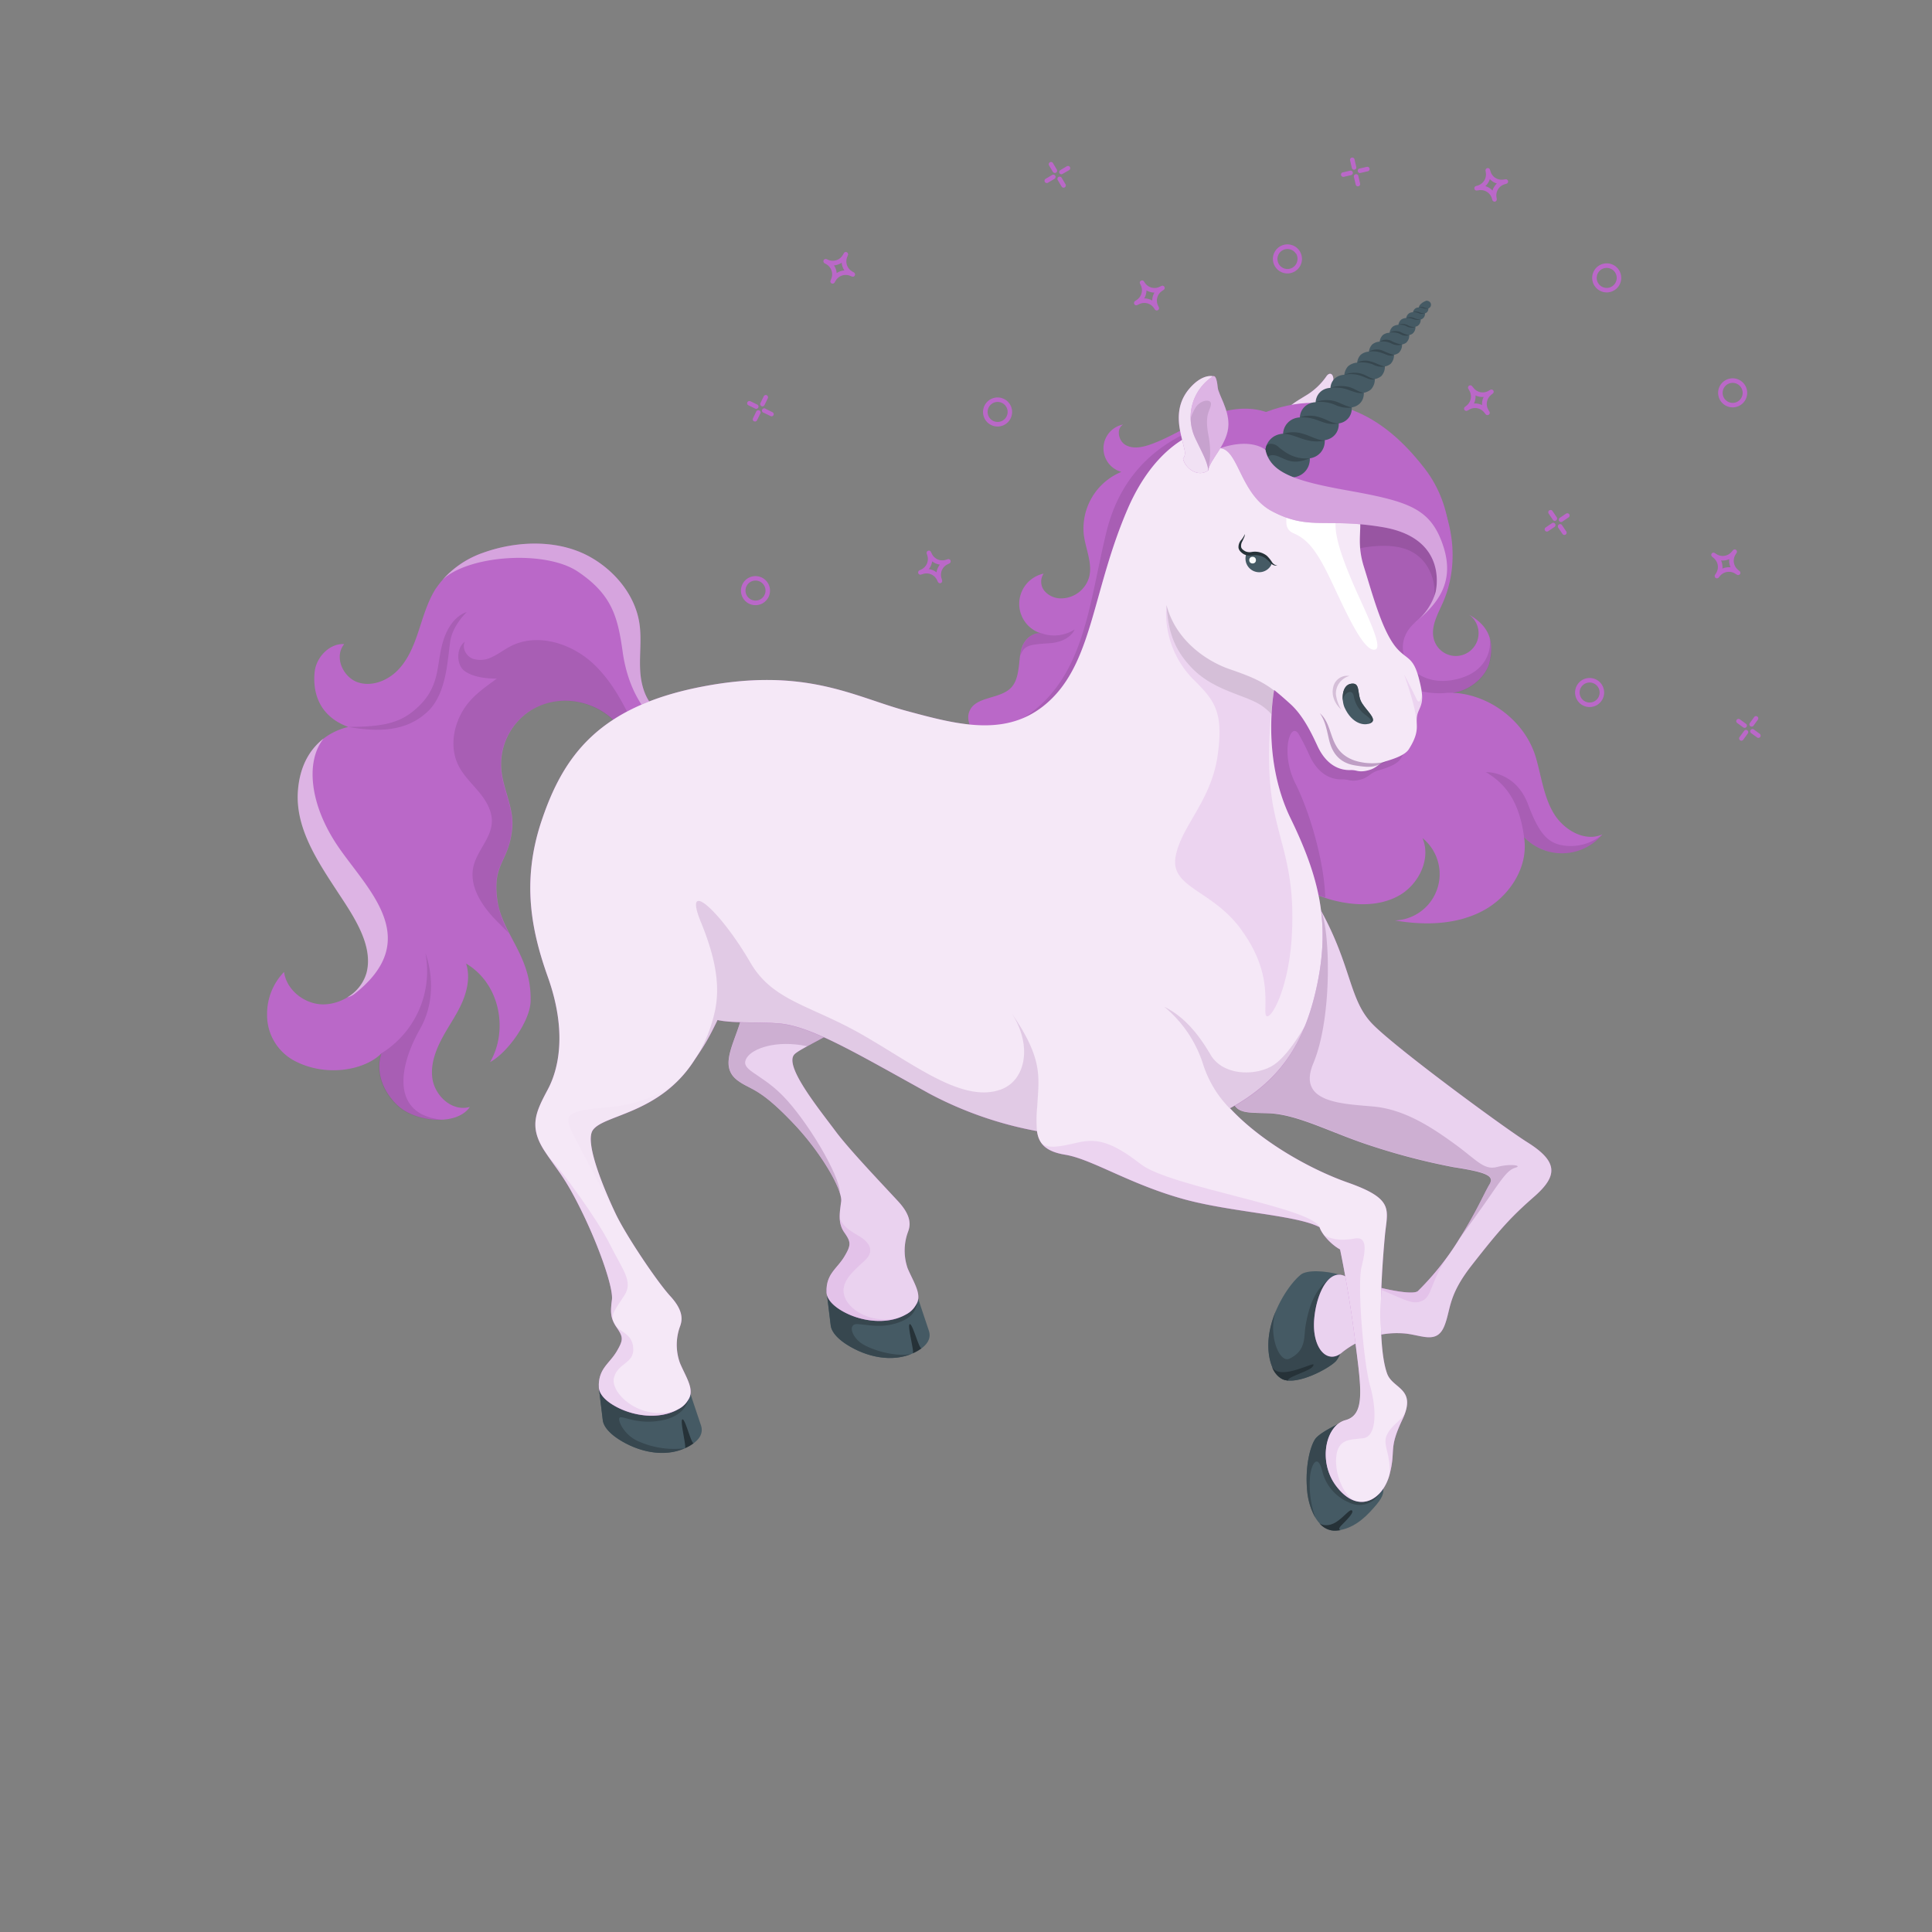 <svg xmlns="http://www.w3.org/2000/svg" viewBox="0 0 500 500"><rect x="0" y="0" width="500" height="500" fill="#808080" stroke="none"/><g id="freepik--Unicorn--inject-262"><g id="freepik--unicorn--inject-262"><g id="freepik--Tail--inject-262"><path d="M165.68,173.5c-.22-4.08.41-8.2-.21-12.24-1.08-7-6-13.12-12.1-16.75-8.33-5-19.35-4.68-28.31-1.47a24.13,24.13,0,0,0-12.43,9.53c-2,3.25-3.07,7-4.27,10.64s-2.64,7.32-5.28,10.1-6.74,4.48-10.39,3.3c-3.83-1.23-6.36-6.54-3.61-9.92-3.87-.24-7.23,3.48-7.64,7.13-.43,3.83.07,11.15,8.69,14.31-6.36,1.53-12.36,6.6-13,16.68-.66,9.68,5.25,18.32,10.56,26.44,4,6.06,8.94,13.4,7.25,20.35-1.15,4.75-6.13,8.18-11,8.33s-9.76-3.55-10.43-8.38a15.56,15.56,0,0,0-4.39,10.94,13.38,13.38,0,0,0,7,12c8.42,4.48,18.5,2.35,22.6-1.89-1.69,4.95.61,10.32,4.47,13.75,4.54,4,15,5.12,18.4.13-4.72,1.3-9.07-3-9.69-7.37-.5-3.5.73-7,2.38-10.17s3.74-6,5.2-9.25,2.25-7,1.14-10.32c9,5.34,10.88,17.57,6.2,25.51,4.53-2.41,10.36-10.6,10.5-15.73.31-11.86-7.42-17.29-8.63-26.4-1.26-9.41,3-9.54,3.87-18.34.53-5.25-2.43-10.22-2.84-15.48a16.56,16.56,0,0,1,7.12-14.73c9.84-6.61,23.92-1.12,26.6,10.34l7.28-10.37C167.23,182,165.9,177.58,165.68,173.5Z" style="fill:#BA68C8"></path><path d="M153.37,171.61c-5.68-5.19-14.38-7.87-21.22-4.37-1.6.82-3,1.94-4.65,2.71a6.52,6.52,0,0,1-5.2.51c-1.66-.68-2.8-2.75-2-4.36-2.22,1.53-2.26,5.92-.1,7.53s5.67,2,8.37,2c-3.69,2.7-7,4.93-9.19,9s-2.81,9.06-.87,13.2c1.25,2.67,3.44,4.76,5.33,7s3.57,5,3.45,7.93c-.17,4.18-3.84,7.43-4.77,11.51-1.15,5.09,2.16,10.09,5.79,13.84,1.1,1.14,2.27,2.26,3.4,3.42a26.55,26.55,0,0,1-3.1-8.75c-1.26-9.41,3-9.54,3.87-18.34.53-5.25-2.43-10.22-2.84-15.48a16.56,16.56,0,0,1,7.12-14.73c9.84-6.61,23.92-1.12,26.6,10.34l2-2.92.12-.65C162.35,184,159,176.8,153.37,171.61Z" style="opacity:0.1"></path><path d="M90.13,188.13c7.41,1.29,15,1.44,20.72-4.14,4.94-4.8,5-14.09,5.7-18.2s4.25-7.39,4.25-7.39-4.06.89-6.08,7.39S114.34,178,107,184C103.32,187,99.24,188.12,90.13,188.13Z" style="opacity:0.1"></path><path d="M108.71,266.29c5.44-9.63,1.4-19.56,1.4-19.56a25,25,0,0,1-11.47,25.91c-1.69,4.95.61,10.32,4.47,13.75,2.67,2.36,7.4,3.71,11.53,3.4C101.92,288.74,102.46,277.35,108.71,266.29Z" style="opacity:0.1"></path><path d="M83.75,191.15c-3.55,2.73-6.22,7.14-6.67,13.66-.66,9.68,5.25,18.32,10.56,26.44,4,6.06,8.94,13.4,7.25,20.35a10.79,10.79,0,0,1-5,6.51,5.07,5.07,0,0,0,1.67-.75c18.14-14.1,3.87-26.8-3.87-38S79.1,196.9,83.75,191.15Z" style="fill:#fff;opacity:0.5"></path><path d="M165.68,173.5c-.22-4.08.41-8.2-.21-12.24-1.08-7-6-13.12-12.1-16.75-8.33-5-19.35-4.68-28.31-1.47a25.35,25.35,0,0,0-10.52,7c6.68-6.37,26.55-7.78,35-2.11,8.94,6,10.35,11.86,11.61,20.79,1.34,9.55,5.45,15,8.05,17.55l1.45-2.06C167.23,182,165.9,177.58,165.68,173.5Z" style="fill:#fff;opacity:0.4"></path></g><g id="freepik--Horsehair--inject-262"><path d="M345.08,233c5.66,1.45,12,1.61,17.05-1.27s8.3-9.49,6-14.84A12,12,0,0,1,361,238.21c7.66,1.32,15.9,1.15,22.77-2.5s11.93-11.4,10.64-19.07a13.63,13.63,0,0,0,20.29-.7c-4.61,2.07-10.11-1.21-12.67-5.57s-3.14-9.55-4.57-14.4c-2.87-9.7-12.87-17-23.07-16.69,4.47.51,10-3.44,11.08-7.81,1.28-5.37,0-9.43-5.29-12.39a5.89,5.89,0,1,1-9.08,6.41c-.93-3.25,1-6.53,2.36-9.63,4.15-9.5,2.9-21-2.46-29.82s-14.5-15.17-24.49-17.92-20.76-2.1-30.67.92c-15.13,17-19.86,42.28-14.8,64.5a99.38,99.38,0,0,0,13.61,31.6C322.19,216.81,330.83,229.33,345.08,233Z" style="fill:#BA68C8"></path><path d="M404.24,218.75c-3.78-.71-6-3.17-8.76-10.53-3.29-8.77-10.93-8.39-10.93-8.39,5.25,3.1,8.67,7.79,9.88,16.81a13.63,13.63,0,0,0,20.29-.7A12.71,12.71,0,0,1,404.24,218.75Z" style="opacity:0.1"></path><path d="M362.5,196.33c3.61-5.69,1-6.69,2.6-10.07,1-2.27,1.34-3.51,0-8.58-1.43-5.39-3.07-4.64-5.62-7.53-3.79-4.29-6.32-14-8.54-21.09s0-10.39-1.54-14.3-5.23-12.8-12.86-18.2c-6.93-4.91-12.86-6.31-23.72-3.8h0c-.5.66-1,1.34-1.45,2l-.11.15c-.47.68-.92,1.37-1.36,2.07h0a72.71,72.71,0,0,0-10.62,34.42h0a79.43,79.43,0,0,0,1.81,22.1,99.38,99.38,0,0,0,13.61,31.6c7.14,11.07,15.29,22.89,28.27,27.17-.24-9-3.87-21.86-7.74-29.55s-1.41-16,.79-12.87a58,58,0,0,1,2.84,5.58c2.15,4.74,5.41,6.38,8.54,6.28,1.77-.05,2,.69,4.46.11s2.6-1.76,4.84-2.43C359.51,198.59,361.66,197.67,362.5,196.33Z" style="opacity:0.1"></path><path d="M356.91,174.31c9.57,6.27,17.5,5,17.5,5l1.8,0c4.05-.51,8.37-4,9.28-7.78a11.9,11.9,0,0,0-.06-6.74c.78,3.14-.64,9.8-9.79,11.25-10.56,1.67-16.44-8.41-9.73-14.65s8-6.7,6.82-15.64-10.5-12-22.06-13.4C350.67,132.29,333.67,159.09,356.91,174.31Z" style="opacity:0.1"></path><path d="M371.11,154.63c.6-2.39-.29-9.67-6.81-12.34-5.68-2.33-14.2,0-14.2,0l-.07-9s12-.58,17.58,4.16S373.67,151.06,371.11,154.63Z" style="opacity:0.1"></path><path d="M314.8,107.06c-6,2.09-11.19,5.91-17.16,8-2.05.71-4.41,1.18-6.31.12s-2.53-4.24-.65-5.32a6.3,6.3,0,0,0-.47,12.26,15.84,15.84,0,0,0-9.71,16.39c.49,3.66,2.3,7.32,1.35,10.89a7.58,7.58,0,0,1-7.31,5.46,5.59,5.59,0,0,1-4.24-1.94,3.77,3.77,0,0,1-.21-4.47,8,8,0,0,0-.14,15.61c-1.89-.7-4,.65-5,2.42s-1,3.88-1.26,5.88-.61,4.13-2,5.59c-2.92,3.07-9.09,2.17-10.77,6.05-1.13,2.6.73,5.53,2.87,7.38a21.63,21.63,0,0,0,24.58,2.15l54-83.71C328.26,105.06,320.76,105,314.8,107.06Z" style="fill:#BA68C8"></path><g style="opacity:0.1"><path d="M270,164.05l-1.33-.45A6.94,6.94,0,0,0,270,164.05Z"></path><path d="M270,164.05c-1.89-.7-4,.65-5,2.42a10.14,10.14,0,0,0-1,3.34c1-2.57,1.79-3,7.37-3.32s6.75-3.59,6.75-3.59A9.81,9.81,0,0,1,270,164.05Z"></path></g><path d="M278.37,193.52l37.28-57.75,2.28-7.59-12.25-15.47c-8.82,4.62-16.21,12.23-19.33,24.93-4.74,19.24-5.61,39.35-23.17,49.18-14.4,8.06,2.94,8.9,9.62,9A20.11,20.11,0,0,0,278.37,193.52Z" style="opacity:0.1"></path></g><g id="freepik--Leg--inject-262"><path d="M346.81,329.9c-3.87-1.08-8.61-1.31-10.2,0-3,2.47-6.88,8.53-8,14.54s.52,11.2,3.33,12.48c3.75,1.72,12.11-2.82,13.8-4.67C348.09,349.66,350.72,337.84,346.81,329.9Z" style="fill:#455a64"></path><path d="M347.06,330.48l-3.09.57c-3.54,2.64-5.15,6.57-6.1,12.11-.48,2.76.28,6.29-4.1,8.44C331,353,328,345,330.3,339.06a25.54,25.54,0,0,0-1.7,5.39c-1.13,6,.52,11.2,3.33,12.48,3.75,1.72,12.11-2.82,13.8-4.67C348,349.73,350.58,338.41,347.06,330.48Z" style="fill:#37474f"></path><path d="M341.86,235.64c8.08,14.75,7.24,23.21,13.45,29.5,6.39,6.47,34,26.73,39.92,30.45,8,5,8,8.67,1.86,14.06-5.9,5.18-8.77,8.27-16.22,17.82-6.14,7.85-5.35,11.24-7,15.51-1.82,4.76-5.38,2.79-9.72,2.19a22.75,22.75,0,0,0-16.68,4.72c-3.9,3.5-8-.95-7.35-8.54.58-6.78,3.84-13.13,8-11.06s17.11,5.33,18.84,3.83a71.53,71.53,0,0,0,10.77-13.6c4.45-7.06,6.42-11.8,7.74-14s-.62-3.12-9.33-4.47a170.2,170.2,0,0,1-21.62-5.63c-10-3.25-18.58-8-26.13-8.31-7.19-.26-9.62.46-10.28-7.47-.53-6.33-1.92-20.71-7.54-24.06Z" style="fill:#BA68C8"></path><path d="M341.86,235.64c8.08,14.75,7.24,23.21,13.45,29.5,6.39,6.47,34,26.73,39.92,30.45,8,5,8,8.67,1.86,14.06-5.9,5.18-8.77,8.27-16.22,17.82-6.14,7.85-5.35,11.24-7,15.51-1.82,4.76-5.38,2.79-9.72,2.19a22.75,22.75,0,0,0-16.68,4.72c-3.9,3.5-8-.95-7.35-8.54.58-6.78,3.84-13.13,8-11.06s17.11,5.33,18.84,3.83a71.53,71.53,0,0,0,10.77-13.6c4.45-7.06,6.42-11.8,7.74-14s-.62-3.12-9.33-4.47a170.2,170.2,0,0,1-21.62-5.63c-10-3.25-18.58-8-26.13-8.31-7.19-.26-9.62.46-10.28-7.47-.53-6.33-1.92-20.71-7.54-24.06Z" style="fill:#fff;opacity:0.7"></path><path d="M339.67,353.73c1.05-1.39-.87-.19-4.47.85s-5.3.44-6-.83a5.76,5.76,0,0,0,2.69,3.18,4.29,4.29,0,0,0,1.48.35C332.94,356.42,338.78,354.89,339.67,353.73Z" style="fill:#263238"></path><path d="M375.19,324.35a63.88,63.88,0,0,1-8.21,9.77c-1.31,1.14-9.11-.48-14.6-2.22h0c10.41,3.63,12.54,6.11,15.66,4.76,2.7-1.17,2-5,7.15-12.31Z" style="fill:#BA68C8;opacity:0.15"></path><path d="M387.5,302c-3.48.93-5.24-1.73-11.05-5.95s-12.89-8.94-21-9.68-19.85-.93-15.57-11.17c5.09-12.2,4.28-35,1.95-39.58l-31.27,20.91c5.62,3.35,7,17.73,7.54,24.06.66,7.93,3.09,7.21,10.28,7.47,7.55.27,16.18,5.06,26.13,8.31A170.2,170.2,0,0,0,376.16,302c8.71,1.35,10.64,2.24,9.33,4.47s-3.29,7-7.74,14c0,0,4.94-6.69,8.44-11.8s4.46-6,6.11-6.51S391,301.09,387.5,302Z" style="fill:#BA68C8;opacity:0.15"></path><path d="M387.5,302c-3.48.93-5.24-1.73-11.05-5.95s-12.89-8.94-21-9.68-19.85-.93-15.57-11.17c5.09-12.2,4.28-35,1.95-39.58l-31.27,20.91c5.62,3.35,7,17.73,7.54,24.06.66,7.93,3.09,7.21,10.28,7.47,7.55.27,16.18,5.06,26.13,8.31A170.2,170.2,0,0,0,376.16,302c8.71,1.35,10.64,2.24,9.33,4.47s-3.29,7-7.74,14c0,0,4.94-6.69,8.44-11.8s4.46-6,6.11-6.51S391,301.09,387.5,302Z" style="opacity:0.1"></path></g><g id="freepik--leg--inject-262"><path d="M240.41,344.45h0l-3.13-9.36h0c-.49-1.58-2-3.14-4.25-4.44-4.81-2.78-11.09-3.28-15.9-.51-2.37,1.37-3.35,2.94-3.17,4.52h0l1,8.29h0c.21,1.92,2.1,3.86,5.05,5.56,5.34,3.09,12.1,4.2,17.44,1.12h0C240.17,348.05,241,346.25,240.41,344.45Z" style="fill:#455a64"></path><path d="M222,342.68c3.14.23,6,1,10-.24s4.93-3.15,5.41-5.2l-.81-3.54a10.79,10.79,0,0,0-3.54-3.05c-4.81-2.78-11.09-3.28-15.9-.51-2.37,1.37-3.35,2.94-3.17,4.52h0l1,8.29h0c.21,1.92,2.1,3.86,5.05,5.56,4.81,2.78,10.78,3.95,15.82,1.9-3.52.74-9.11-.58-12.34-2.4C220.42,346.29,219.23,342.48,222,342.68Z" style="fill:#37474f"></path><path d="M237.43,349.63h0a10.45,10.45,0,0,0,1.07-.71c-.6.4-2.34-6.48-3.06-6.23s1.25,7.26.79,7.54A11.19,11.19,0,0,0,237.43,349.63Z" style="fill:#263238"></path><path d="M235,318.78c.6-1.6,1-4-2.51-7.82s-12.3-13-16-17.87c-4.65-6.25-13.42-17-11-20.1s33.92-13.4,37.79-40.2l-55.1-1.54c5.08,14.24,5.72,26.11,3.25,33.69-2,6.26-5.1,11.35-.45,14.75,3.47,2.53,5.47,1.67,14.47,11.17,7.16,7.55,12.63,17.12,12.24,20.09s-.89,5.55.81,8,1.87,3.17,0,6.28-4.6,4.36-4.6,8.86h0c-.11,1.8,1.35,3.63,4.07,5.2,4.8,2.78,11.72,3.65,16.53.87h0a6.18,6.18,0,0,0,2.54-2.44h0c1.74-2.58-.54-5.72-2.13-9.45A14,14,0,0,1,235,318.78Z" style="fill:#BA68C8"></path><path d="M235,318.78c.6-1.6,1-4-2.51-7.82s-12.3-13-16-17.87c-4.65-6.25-13.42-17-11-20.1s33.92-13.4,37.79-40.2l-55.1-1.54c5.08,14.24,5.72,26.11,3.25,33.69-2,6.26-5.1,11.35-.45,14.75,3.47,2.53,5.47,1.67,14.47,11.17,7.16,7.55,12.63,17.12,12.24,20.09s-.89,5.55.81,8,1.87,3.17,0,6.28-4.6,4.36-4.6,8.86h0c-.11,1.8,1.35,3.63,4.07,5.2,4.8,2.78,11.72,3.65,16.53.87h0a6.18,6.18,0,0,0,2.54-2.44h0c1.74-2.58-.54-5.72-2.13-9.45A14,14,0,0,1,235,318.78Z" style="fill:#fff;opacity:0.7"></path><path d="M191.46,264.94c-2,6.26-5.1,11.35-.45,14.75,3.47,2.53,5.47,1.67,14.47,11.17,5.86,6.18,10.58,13.71,11.89,17.87h0c-.05-4.58-8.49-18.79-14.89-25.26-5.94-6-11.25-6.5-9.18-9.77,1.43-2.26,7.38-4.67,15.65-2.93h0c8.82-4.83,31.13-15.67,34.35-38l-55.1-1.54C193.29,245.49,193.93,257.36,191.46,264.94Z" style="fill:#BA68C8;opacity:0.15"></path><path d="M191.46,264.94c-2,6.26-5.1,11.35-.45,14.75,3.47,2.53,5.47,1.67,14.47,11.17,5.86,6.18,10.58,13.71,11.89,17.87h0c-.05-4.58-8.49-18.79-14.89-25.26-5.94-6-11.25-6.5-9.18-9.77,1.43-2.26,7.38-4.67,15.65-2.93h0c8.82-4.83,31.13-15.67,34.35-38l-55.1-1.54C193.29,245.49,193.93,257.36,191.46,264.94Z" style="opacity:0.1"></path><path d="M232.63,341.07h0c-6.9,1.67-13-1.91-14.13-5.75s2.89-6.74,5.49-9.29.6-4.81-1.68-6.14-3.9-2.34-4.95-4.45a6.78,6.78,0,0,0,1.17,3.54c1.69,2.48,1.87,3.17,0,6.28s-4.6,4.36-4.6,8.86h0c-.11,1.8,1.35,3.63,4.07,5.2C222.2,341.75,228,342.72,232.63,341.07Z" style="fill:#BA68C8;opacity:0.15"></path></g><g id="freepik--Body--inject-262"><path d="M181.45,369h0l-3.14-9.36h0c-.5-1.58-2-3.15-4.26-4.45-4.8-2.77-11.09-3.28-15.89-.5-2.37,1.36-3.35,2.94-3.17,4.51h0l1,8.29h0c.22,1.92,2.11,3.87,5.05,5.57,5.34,3.08,12.1,4.2,17.44,1.12h0C181.21,372.61,182,370.81,181.45,369Z" style="fill:#455a64"></path><path d="M177.27,374.8h0A22.64,22.64,0,0,1,165,372.91c-3.72-1.67-5.56-6-4.43-6.12s4.16,1.63,9.44,1,7.53-3.17,8.11-5.51c0,0-.48-2.48-.85-4.5a11.81,11.81,0,0,0-3.22-2.61c-4.8-2.77-11.09-3.28-15.89-.5-2.37,1.36-3.35,2.94-3.17,4.51h0l1,8.29h0c.22,1.92,2.11,3.87,5.05,5.57C166,375.94,172.14,377.1,177.27,374.8Z" style="fill:#37474f"></path><path d="M178.46,374.2h0a12.66,12.66,0,0,0,1.08-.71c-.6.39-2.21-6.41-2.93-6.16s1.11,7.18.66,7.47C177.67,374.62,178.07,374.42,178.46,374.2Z" style="fill:#263238"></path><path d="M358,385.32c.15,1.71-.74,3.07-3.48,6s-5.93,4.79-9.28,4.79-6.52-4.18-7-11c-.46-6.18,1-11.19,2.22-12.81s6-3.86,6-3.86Z" style="fill:#455a64"></path><path d="M340.46,372.31c-1.23,1.63-2.68,6.64-2.22,12.82a17.12,17.12,0,0,0,2.18,7.63,25.27,25.27,0,0,1-1.35-11c.45-3.18,2-5.43,3.1-1.17a11.73,11.73,0,0,0,7,8.26,6,6,0,0,0,7.59-1.92l.86-2.18-11.17-16.25S341.68,370.69,340.46,372.31Z" style="fill:#37474f"></path><path d="M345.89,393.84c-2,1.32-3.82.92-4.43.35a5.19,5.19,0,0,0,3.8,1.95A10.05,10.05,0,0,0,347,396c-.21,0-.85-.21.15-1.24,1.17-1.2,3.29-3.23,2.77-3.81S347.94,392.5,345.89,393.84Z" style="fill:#263238"></path><path d="M367.14,175.34c-1.44-5.39-3.08-4.65-5.62-7.53-3.79-4.29-6.32-14.05-8.54-21.1s0-10.38-1.54-14.3-5.23-12.8-12.86-18.2-14-6.57-27.15-2.93c-9.15,2.91-15.58,11.15-19.59,20.43-8.91,20.68-9,38.55-19.63,49.08s-24,6.86-37.58,3.2-26.14-11.45-52.88-6.3-36,17.87-41.68,35c-5.17,15.63-2.46,28.45,1.73,40.2,5.06,14.24,2.71,23.9,0,29-3.08,5.8-5.07,9.61-.8,16.09,3.4,5.15,5.19,6.53,9.74,15.9s8,19.51,7.63,22.48-.5,4.66,1.2,7.15,1.86,3.16,0,6.28-4.6,4.35-4.6,8.85c0,.06,0,.12,0,.18,0,1.75,1.45,3.51,4.07,5,4.81,2.77,11.72,3.64,16.53.86a6.13,6.13,0,0,0,2.55-2.43h0c1.74-2.59-.55-5.73-2.13-9.46a13.81,13.81,0,0,1,0-9.51c.59-1.6,1-4-2.51-7.83s-11.5-15.78-14.13-21.3-8.16-18.31-5.95-21.63c2.71-4.07,17.15-4.12,26.15-17.91,1-1.51,2.07-3.05,3.08-4.77s2-3.63,3.06-5.86c3.41.78,9.16.52,14.29.77l1.3.08c8.34.61,19,7,39.3,18.23a96.51,96.51,0,0,0,27.79,9.67c.43,3.11,2.1,5.25,7.26,6.1,6.94,1.13,16.62,7.6,30.71,11.5,12.37,3.41,29.28,4.12,35.16,7.26.51,1.7,2.91,4.46,5.31,5.76,0,0,2.3,10.77,3.86,23.27s2.81,19.48-2.46,20.91-7.09,10.87-2.44,17c5.83,7.75,12.19,3.43,13.85-2.93,1.7-6.55-.39-6.41,3.31-14.21,3.87-8.15-2.48-7.88-3.94-11.89-3.09-8.52-.94-31.79-.58-35.73.62-6.7,2.65-9.42-9.64-13.74-10-3.53-22.57-10.73-30.44-19.22,12.24-6.72,18.64-15.74,22-29.57,4.09-17,1.66-29-6.29-45.37-6.83-14-5-29.26-4.3-33.3,1.28,1,2.58,2.15,4.2,3.61,3.32,3,5.49,7.58,7,10.83,2.16,4.73,5.42,6.37,8.54,6.28,1.77-.06,2,.69,4.47.1s2.59-1.76,4.84-2.42c2.84-.85,5-1.77,5.83-3.1,3.61-5.69,1-6.69,2.6-10.08C368.19,181.65,368.48,180.4,367.14,175.34Z" style="fill:#BA68C8"></path><path d="M367.14,175.34c-1.44-5.39-3.08-4.65-5.62-7.53-3.79-4.29-6.32-14.05-8.54-21.1s0-10.38-1.54-14.3-5.23-12.8-12.86-18.2-14-6.57-27.15-2.93c-9.15,2.91-15.58,11.15-19.59,20.43-8.91,20.68-9,38.55-19.63,49.08s-24,6.86-37.58,3.2-26.14-11.45-52.88-6.3-36,17.87-41.68,35c-5.17,15.63-2.46,28.45,1.73,40.2,5.06,14.24,2.71,23.9,0,29-3.08,5.8-5.07,9.61-.8,16.09,3.4,5.15,5.19,6.53,9.74,15.9s8,19.51,7.63,22.48-.5,4.66,1.2,7.15,1.86,3.16,0,6.28-4.6,4.35-4.6,8.85c0,.06,0,.12,0,.18,0,1.75,1.45,3.51,4.07,5,4.81,2.77,11.72,3.64,16.53.86a6.13,6.13,0,0,0,2.55-2.43h0c1.74-2.59-.55-5.73-2.13-9.46a13.81,13.81,0,0,1,0-9.51c.59-1.6,1-4-2.51-7.83s-11.5-15.78-14.13-21.3-8.16-18.31-5.95-21.63c2.71-4.07,17.15-4.12,26.15-17.91,1-1.51,2.07-3.05,3.08-4.77s2-3.63,3.06-5.86c3.41.78,9.16.52,14.29.77l1.3.08c8.34.61,19,7,39.3,18.23a96.51,96.51,0,0,0,27.79,9.67c.43,3.11,2.1,5.25,7.26,6.1,6.94,1.13,16.62,7.6,30.71,11.5,12.37,3.41,29.28,4.12,35.16,7.26.51,1.7,2.91,4.46,5.31,5.76,0,0,2.3,10.77,3.86,23.27s2.81,19.48-2.46,20.91-7.09,10.87-2.44,17c5.83,7.75,12.19,3.43,13.85-2.93,1.7-6.55-.39-6.41,3.31-14.21,3.87-8.15-2.48-7.88-3.94-11.89-3.09-8.52-.94-31.79-.58-35.73.62-6.7,2.65-9.42-9.64-13.74-10-3.53-22.57-10.73-30.44-19.22,12.24-6.72,18.64-15.74,22-29.57,4.09-17,1.66-29-6.29-45.37-6.83-14-5-29.26-4.3-33.3,1.28,1,2.58,2.15,4.2,3.61,3.32,3,5.49,7.58,7,10.83,2.16,4.73,5.42,6.37,8.54,6.28,1.77-.06,2,.69,4.47.1s2.59-1.76,4.84-2.42c2.84-.85,5-1.77,5.83-3.1,3.61-5.69,1-6.69,2.6-10.08C368.19,181.65,368.48,180.4,367.14,175.34Z" style="fill:#fff;opacity:0.85"></path><path d="M295.23,301.28c-7.7-6-11.54-6.67-16.25-5.6s-7.74,1.73-9.5.15c1,1.48,2.9,2.53,6.15,3.07,6.94,1.13,16.62,7.6,30.71,11.5,12.37,3.41,29.28,4.12,35.16,7.26C339.89,312.53,302.93,307.25,295.23,301.28Z" style="fill:#BA68C8;opacity:0.15"></path><path d="M362.93,367.51a14.19,14.19,0,0,0,.85-2.15c-.85,2.15-3.47,3.22-4.8,5.89s1,4.85.64,10.47C361.32,375.17,359.23,375.31,362.93,367.51Z" style="fill:#BA68C8;opacity:0.15"></path><path d="M352.38,327.84c1.15-4.63,1.36-7.85-1.71-7.32s-5.55.46-8-.84a13.76,13.76,0,0,0,4.18,3.74s2.3,10.77,3.86,23.27,2.81,19.48-2.46,20.91-7.09,10.87-2.44,17a10.21,10.21,0,0,0,4.9,3.89c-3.15-1.65-5-6.74-4.94-10.59.15-5.75,3.63-5.22,7.09-5.7s3.45-7.43,1.72-13.57S351.22,332.46,352.38,327.84Z" style="fill:#BA68C8;opacity:0.15"></path><path d="M268.43,286.39a34.64,34.64,0,0,0-.06,6.41,96.42,96.42,0,0,1-27.79-9.67c-20.3-11.23-31-17.62-39.3-18.23l-1.3-.08c-5.13-.25-10.88,0-14.29-.77-1,2.23-2.05,4.13-3.06,5.86s-2,3.26-3.08,4.77a38.3,38.3,0,0,0,5.32-12.36c1.72-7,.26-14.55-3.48-23.69-4.79-11.7,5-2.95,12.76,10.41,5.85,10.11,15.52,11,29.13,18.81s26,17.75,35.82,14.08c6.49-2.43,8.1-11.63,2.61-19.86C270,274.1,268.88,278.5,268.43,286.39Z" style="fill:#BA68C8;opacity:0.15"></path><path d="M268.43,286.39a34.64,34.64,0,0,0-.06,6.41,96.42,96.42,0,0,1-27.79-9.67c-20.3-11.23-31-17.62-39.3-18.23l-1.3-.08c-5.13-.25-10.88,0-14.29-.77-1,2.23-2.05,4.13-3.06,5.86s-2,3.26-3.08,4.77a38.3,38.3,0,0,0,5.32-12.36c1.72-7,.26-14.55-3.48-23.69-4.79-11.7,5-2.95,12.76,10.41,5.85,10.11,15.52,11,29.13,18.81s26,17.75,35.82,14.08c6.49-2.43,8.1-11.63,2.61-19.86C270,274.1,268.88,278.5,268.43,286.39Z" style="opacity:0.05"></path><g style="opacity:0.15"><path d="M174.89,365.1c-9.43,2.77-17-4.67-16-8.54s5.26-3.65,5-7.64-3.49-4-4.87-6.23c.15.28.32.56.52.86,1.7,2.48,1.87,3.16,0,6.28s-4.59,4.36-4.59,8.85h0c-.11,1.8,1.35,3.64,4.06,5.21C163.62,366.54,170.13,367.44,174.89,365.1Z" style="fill:#BA68C8"></path><path d="M158.36,336.41c-.3,2.29-.42,3.81.31,5.53-.63-1.85.85-3.47,2.92-6.68,2.35-3.64-.43-6.56-3.7-13.14S145.48,303,141.8,299.2h0c2.9,4.24,4.75,6.12,8.94,14.72C155.29,323.29,158.76,333.44,158.36,336.41Z" style="fill:#BA68C8"></path><path d="M159,342.66l0,0Z" style="fill:#BA68C8"></path><path d="M148.08,293.09c2.52,5.08,11.27,21.13,11.27,21.13-2.64-5.52-8.16-18.3-5.95-21.63,2.38-3.58,13.85-4.06,22.71-13.51-3.08,2.87-9.06,6.63-18.84,7.49S145.57,288,148.08,293.09Z" style="fill:#BA68C8;opacity:0.15"></path></g><path d="M318.33,286.93c9.67-5.31,15.69-12.07,19.43-21.49-1.53,2.66-5.11,8.43-8.57,10.44-4.55,2.64-12.74,2.46-15.88-2.89s-6.78-9.85-12-12.44a31.81,31.81,0,0,1,10.09,15A28.81,28.81,0,0,0,318.33,286.93Z" style="fill:#BA68C8;opacity:0.15"></path><path d="M318.33,286.93c9.67-5.31,15.69-12.07,19.43-21.49-1.53,2.66-5.11,8.43-8.57,10.44-4.55,2.64-12.74,2.46-15.88-2.89s-6.78-9.85-12-12.44a31.81,31.81,0,0,1,10.09,15A28.81,28.81,0,0,0,318.33,286.93Z" style="opacity:0.05"></path><path d="M334.33,242c-.86,15.9-6.86,24.29-6.86,19.82s.83-11.73-6.54-21.63-18.19-10.51-16.68-18.56,9.28-14.26,10.92-26.46c1.52-11.17-1-14.07-6.49-19.49a24.39,24.39,0,0,1-6.81-19.07c2.45,9.32,10.64,14.62,16.42,16.59s8.59,3.32,11.41,5.48l0-.14c0,.05,0,.09,0,.14s0,.14,0,.21l0,.24a.06.06,0,0,0,0,0c-.28,1.63-.53,3.52-.72,5.56-.76,7.54-.88,17.23.66,24.71C331.66,219.58,335.2,226.09,334.33,242Z" style="fill:#BA68C8;opacity:0.15"></path><path d="M318.29,173.2c5.87,2,8.59,3.32,11.41,5.48,0,.13-.05.29-.07.45a.06.06,0,0,0,0,0c-.19,1.25-.44,3.23-.57,5.72-.05-.06-.11-.1-.15-.16a14.88,14.88,0,0,0-2.29-2c-4.13-2.85-12.18-3.78-17.95-9.6s-6.36-11.39-6.79-16.56C304.32,165.93,312.51,171.23,318.29,173.2Z" style="opacity:0.1"></path><g id="freepik--Ear--inject-262"><path d="M330.86,110.83c.57-4.82,3.67-6.33,6.94-8.37a17.16,17.16,0,0,0,5.55-5.18c1-1.27,2.21-.24,1.52,2.31s-1.73,3.79-3.08,6.92c-1.56,3.61-1,4.77-2.34,8.35C338.21,118.12,331,115.45,330.86,110.83Z" style="fill:#BA68C8"></path><path d="M330.86,110.83c.57-4.82,3.67-6.33,6.94-8.37a17.16,17.16,0,0,0,5.55-5.18c1-1.27,2.21-.24,1.52,2.31s-1.73,3.79-3.08,6.92c-1.56,3.61-1,4.77-2.34,8.35C338.21,118.12,331,115.45,330.86,110.83Z" style="fill:#fff;opacity:0.75"></path></g><g id="freepik--Head--inject-262"><path d="M359.1,197a15.07,15.07,0,0,1-8.58-.19c-7-2.49-5.09-8.91-8.95-12.23,1.43,2,1.83,4.49,2.33,6.62s1.64,6,6.65,6.86S355.87,198.25,359.1,197Z" style="fill:#BA68C8;opacity:0.35"></path><path d="M359.1,197a15.07,15.07,0,0,1-8.58-.19c-7-2.49-5.09-8.91-8.95-12.23,1.43,2,1.83,4.49,2.33,6.62s1.64,6,6.65,6.86S355.87,198.25,359.1,197Z" style="opacity:0.15"></path><path d="M346,133.13c1.16-3.62-1.77-4.62-3.89-5.55s-1.36-4.19-1.64-8.24a11.21,11.21,0,0,0-2-5.21c-7.19-5-13.32-6.33-25.06-3.37,10.36,1.32,5.92,10.52,9.17,13.12s7,4.05,9.65,5.57-1.48,6.87,2.54,8.56,6.38,5.17,10.09,13.05,8.32,18.12,11.14,17c2.12-.86-3.54-11.42-6.53-18.69S344.85,136.75,346,133.13Z" style="fill:#fff"></path><path d="M349.23,174.94a4.75,4.75,0,0,0-3.5,4.69,9.65,9.65,0,0,0,1.38,4s-2.9-2.36-2.07-5.81A3.69,3.69,0,0,1,349.23,174.94Z" style="fill:#BA68C8;opacity:0.15"></path><path d="M349.23,174.94a4.75,4.75,0,0,0-3.5,4.69,9.65,9.65,0,0,0,1.38,4s-2.9-2.36-2.07-5.81A3.69,3.69,0,0,1,349.23,174.94Z" style="opacity:0.1"></path><path d="M367.14,183.91a7.37,7.37,0,0,0,.87-4.11c-.11.63-.59,2.87-1.44,1.06-1-2.08-3.46-7-3.09-6s3,8.51,3.09,11.91A6,6,0,0,1,367.14,183.91Z" style="fill:#BA68C8;opacity:0.15"></path><path d="M329.14,145.72a2.16,2.16,0,0,1-.18.56,3.54,3.54,0,0,1-6.46-2.81,1.51,1.51,0,0,1,.11-.22c1,.28,2-.26,3.66.18C327.76,143.82,328.41,145,329.14,145.72Z" style="fill:#455a64"></path><path d="M330.6,146.37a2,2,0,0,1-1.8-.68,14.42,14.42,0,0,0-1.37-1.27,4.72,4.72,0,0,0-3.36-.68,3.65,3.65,0,0,1-2.1-.27,4,4,0,0,1-.86-.65,2,2,0,0,1-.58-1,2.73,2.73,0,0,1,.63-2,5.54,5.54,0,0,0,1-1.6,2,2,0,0,1-.22.95l-.4.88a2.32,2.32,0,0,0-.32,1.6,1.4,1.4,0,0,0,.42.59,3.24,3.24,0,0,0,.7.46,2.76,2.76,0,0,0,1.64.14,5,5,0,0,1,3.89,1,9.16,9.16,0,0,1,1.25,1.52A2,2,0,0,0,330.6,146.37Z" style="fill:#263238"></path><circle cx="324.17" cy="144.96" r="0.87" style="fill:#fafafa"></circle><path d="M352.1,181.22c-.83-2.13-.1-4.66-2.49-4.26s-2.48,4.29-1.63,6.17c1.89,4.15,5.13,4.92,6.88,3.91S353,183.44,352.1,181.22Z" style="fill:#455a64"></path><path d="M354.1,187.34a3.17,3.17,0,0,0,.76-.3c1.75-1-1.9-3.6-2.76-5.82s-.1-4.66-2.49-4.26c-1.82.3-2.31,2.56-2.08,4.46,0-1.8,2.3-3.45,2.8-1.38a7.52,7.52,0,0,0,2.88,4.85C354.92,186.13,355.23,186.66,354.1,187.34Z" style="fill:#37474f"></path><path d="M315.78,116c-.32-2.3-.11-5.6,2.15-7.4s6.94-2.23,9.78-2c19.74-7.48,33.16,4.44,41.08,14.76s6.88,22.73,5.66,27.38c-2.24-9.48-5.88-15.8-18-17.62s-22.22-2.82-29-8.74S319.83,115.85,315.78,116Z" style="fill:#BA68C8"></path><path d="M370.33,78.75a1,1,0,0,1-2,.24,1,1,0,1,1,2-.24Z" style="fill:#455a64"></path><path d="M369.58,79.48a1.22,1.22,0,0,1-.74,1.6,1.3,1.3,0,0,1-1.61-.82,1.23,1.23,0,0,1,.74-1.6A1.29,1.29,0,0,1,369.58,79.48Z" style="fill:#455a64"></path><path d="M368.58,80.48a1.51,1.51,0,0,1-.6,2.1,1.62,1.62,0,0,1-2.11-.76,1.52,1.52,0,0,1,.6-2.1A1.62,1.62,0,0,1,368.58,80.48Z" style="fill:#455a64"></path><path d="M367.32,81.76a1.83,1.83,0,0,1-.45,2.59,2,2,0,0,1-2.61-.71,1.83,1.83,0,0,1,.46-2.59A1.94,1.94,0,0,1,367.32,81.76Z" style="fill:#455a64"></path><path d="M365.82,83.31a2.17,2.17,0,0,1-.32,3.09,2.3,2.3,0,0,1-3.11-.66,2.16,2.16,0,0,1,.32-3.08A2.3,2.3,0,0,1,365.82,83.31Z" style="fill:#455a64"></path><path d="M364.05,85.14a2.51,2.51,0,0,1-.17,3.58,2.64,2.64,0,0,1-3.61-.6,2.52,2.52,0,0,1,.18-3.58A2.63,2.63,0,0,1,364.05,85.14Z" style="fill:#455a64"></path><path d="M362,87.24a2.86,2.86,0,0,1,0,4.07,3,3,0,0,1-4.1-.55,2.85,2.85,0,0,1,0-4.07A3,3,0,0,1,362,87.24Z" style="fill:#455a64"></path><path d="M359.76,89.62a3.21,3.21,0,0,1,.11,4.56,3.31,3.31,0,0,1-4.6-.49,3.22,3.22,0,0,1-.11-4.57A3.32,3.32,0,0,1,359.76,89.62Z" style="fill:#455a64"></path><path d="M357.24,92.27a3.58,3.58,0,0,1,.24,5.06,3.67,3.67,0,0,1-5.1-.44,3.58,3.58,0,0,1-.24-5.06A3.66,3.66,0,0,1,357.24,92.27Z" style="fill:#455a64"></path><path d="M354.46,95.2a3.93,3.93,0,0,1,.38,5.55,4,4,0,0,1-5.6-.39,3.93,3.93,0,0,1-.38-5.55A4,4,0,0,1,354.46,95.2Z" style="fill:#455a64"></path><path d="M351.42,98.4c1.83,1.76,2.06,4.47.52,6s-4.27,1.43-6.09-.33-2.06-4.47-.53-6S349.59,96.64,351.42,98.4Z" style="fill:#455a64"></path><path d="M348.13,101.88c2,1.88,2.3,4.81.66,6.53s-4.59,1.61-6.59-.27-2.3-4.81-.67-6.54S346.12,100,348.13,101.88Z" style="fill:#455a64"></path><path d="M344.58,105.63c2.18,2,2.54,5.15.8,7s-4.91,1.78-7.09-.22-2.54-5.16-.8-7S342.4,103.63,344.58,105.63Z" style="fill:#455a64"></path><path d="M340.78,109.66c2.35,2.12,2.77,5.49.94,7.52s-5.24,2-7.59-.17-2.78-5.49-.94-7.52S338.42,107.53,340.78,109.66Z" style="fill:#455a64"></path><ellipse cx="333.23" cy="117.91" rx="5.28" ry="6.13" transform="translate(23.9 288.97) rotate(-48.43)" style="fill:#455a64"></ellipse><path d="M342.88,114c-4.77,1.08-7.73-1.85-10.83-1.7a8.1,8.1,0,0,1,4.76-.15C339.39,112.84,340.74,113.9,342.88,114Z" style="fill:#37474f"></path><path d="M346.48,109.59c-4.22.74-5.16-1.76-10.08-1.57a8,8,0,0,1,4.75-.14C343.73,108.61,344.34,109.53,346.48,109.59Z" style="fill:#37474f"></path><path d="M340.49,104.07a9.77,9.77,0,0,1,5.11.74,8,8,0,0,0,4.26.68,23.09,23.09,0,0,1-3.19-1.21A7.91,7.91,0,0,0,340.49,104.07Z" style="fill:#37474f"></path><path d="M344.32,100.38a9.85,9.85,0,0,1,5,.65c1.69.55,2.17.83,3.58.65-1.83-.44-2.38-1.26-4.22-1.62A8.27,8.27,0,0,0,344.32,100.38Z" style="fill:#37474f"></path><path d="M347.9,97a8,8,0,0,1,4.61.37c1.64.59,1.91,1,3.31.78-1.83-.45-2-1.06-3.88-1.54A6.82,6.82,0,0,0,347.9,97Z" style="fill:#37474f"></path><path d="M351.21,93.85a8.79,8.79,0,0,1,4,.42,5,5,0,0,0,3.22.6c-1.38-.32-2.17-.89-3.57-1.29A4.63,4.63,0,0,0,351.21,93.85Z" style="fill:#37474f"></path><path d="M331,115.8a2.93,2.93,0,0,0-2.26-.94c-.35,0-.89.22-1,.55a5.55,5.55,0,0,0,.17,3.9c-.21-1,.64-2,2.72-1.26,2.4.88,3.85,2.38,8.32.56h0C335.21,118.91,333,117.39,331,115.8Z" style="fill:#37474f"></path><path d="M354.27,91a6.51,6.51,0,0,1,3.24.31c1.42.44,2,1,3.25.58a23.52,23.52,0,0,1-2.86-1.12A4,4,0,0,0,354.27,91Z" style="fill:#37474f"></path><path d="M357.08,88.41a5.1,5.1,0,0,1,3,.48,3.65,3.65,0,0,0,2.78.27,8.19,8.19,0,0,1-2.55-.81A3,3,0,0,0,357.08,88.41Z" style="fill:#37474f"></path><path d="M359.62,86.1a4.35,4.35,0,0,1,2.75.35,2.66,2.66,0,0,0,2.34.28,7.24,7.24,0,0,1-2.28-.82A3.37,3.37,0,0,0,359.62,86.1Z" style="fill:#37474f"></path><path d="M361.91,84.06a3.59,3.59,0,0,1,2.19.41,2.46,2.46,0,0,0,2.2.1,2.91,2.91,0,0,1-2-.43A2.91,2.91,0,0,0,361.91,84.06Z" style="fill:#37474f"></path><path d="M363.93,82.3a4.73,4.73,0,0,1,1.92.31,3.18,3.18,0,0,0,1.81.09,4.34,4.34,0,0,1-1.7-.39A2.56,2.56,0,0,0,363.93,82.3Z" style="fill:#37474f"></path><path d="M365.69,80.8a3.29,3.29,0,0,1,1.53.27,2.27,2.27,0,0,0,1.55,0,3,3,0,0,1-1.5-.29A2.1,2.1,0,0,0,365.69,80.8Z" style="fill:#37474f"></path><path d="M367.18,79.57a3.5,3.5,0,0,1,1.22.22,2,2,0,0,0,1.25,0,2.77,2.77,0,0,1-1.1-.21A1.82,1.82,0,0,0,367.18,79.57Z" style="fill:#37474f"></path><path d="M367.32,79.19a2.84,2.84,0,0,1,1.9-1.32c.48-.05.34.85.34.85Z" style="fill:#455a64"></path><path d="M315.78,116c4.76.36,5.2,11.94,13.36,16.28,9.61,5.12,14,1.67,28.72,4.15,15.25,2.57,14.38,13.7,13.67,16.83a15.42,15.42,0,0,1-5.62,8.06c6.85-4.14,10.66-11.17,7.47-20.39-3.24-9.38-8.83-11.17-24.61-14-14.3-2.54-20-4.78-21.28-10.52C327.49,116.44,324,113.2,315.78,116Z" style="fill:#BA68C8"></path><path d="M315.78,116c4.76.36,5.2,11.94,13.36,16.28,9.61,5.12,14,1.67,28.72,4.15,15.25,2.57,14.38,13.7,13.67,16.83a15.42,15.42,0,0,1-5.62,8.06c6.75-5.35,10.66-11.17,7.47-20.39-3.24-9.38-8.83-11.17-24.61-14-14.3-2.54-20-4.78-21.28-10.52C327.49,116.44,324,113.2,315.78,116Z" style="fill:#fff;opacity:0.4"></path><path d="M313.93,97.35c.48-.14.95.23,1.23,3,.18,1.71,2.84,5.54,2.76,9.56-.09,5-4.84,9-5.22,11.84,0,0-5.24-6.68-5.81-10.36C306.06,105.94,308.82,99.09,313.93,97.35Z" style="fill:#BA68C8"></path><path d="M313.93,97.35c.48-.14.95.23,1.23,3,.18,1.71,2.84,5.54,2.76,9.56-.09,5-4.84,9-5.22,11.84,0,0-5.24-6.68-5.81-10.36C306.06,105.94,308.82,99.09,313.93,97.35Z" style="fill:#fff;opacity:0.5"></path><path d="M312.71,121.72c.13-1.84,1-3.94,0-9.26s.51-6.2.69-7.78-2.87-1.31-4.19,1.13-2.18,5-.59,10A13.65,13.65,0,0,0,312.71,121.72Z" style="opacity:0.1"></path><path d="M312.71,121.72c-.23-2.24-1.64-4.62-3.4-8.35a12.68,12.68,0,0,1,4.62-16s-2.75-.81-6.21,3.31c-4.28,5.12-2.26,11-1.55,14.11.39,1.75.87,2.68,0,3.93C306.74,121.29,310.14,123.65,312.71,121.72Z" style="fill:#BA68C8"></path><path d="M312.71,121.72c-.23-2.24-1.64-4.62-3.4-8.35a12.68,12.68,0,0,1,4.62-16s-2.75-.81-6.21,3.31c-4.28,5.12-2.26,11-1.55,14.11.39,1.75.87,2.68,0,3.93C306.74,121.29,310.14,123.65,312.71,121.72Z" style="fill:#fff;opacity:0.8"></path></g></g></g></g><g id="freepik--Sparkles--inject-262"><g id="freepik--Shine--inject-262"><path d="M379,106.09a.58.58,0,0,1,.12-.78l.44-.36a3,3,0,0,0,.74-3.81l-.28-.5a.58.58,0,0,1,1-.65l.36.44h0a3,3,0,0,0,3.81.74l.5-.29a.59.59,0,0,1,.77.18h0a.57.57,0,0,1-.12.78l-.44.36a3,3,0,0,0-.74,3.81l.29.5a.59.59,0,0,1-1,.65l-.36-.44a3,3,0,0,0-3.81-.74l-.5.28a.57.57,0,0,1-.77-.18Zm2.86-3.77a4.14,4.14,0,0,1-.41,2.11,4.14,4.14,0,0,1,2.11.41,4.14,4.14,0,0,1,.41-2.11A4.14,4.14,0,0,1,381.82,102.32Z" style="fill:#BA68C8"></path><path d="M445.3,103.78a3.76,3.76,0,1,1,5.22,1A3.76,3.76,0,0,1,445.3,103.78Zm5.25-3.56a2.59,2.59,0,1,0-.69,3.6A2.59,2.59,0,0,0,450.55,100.22Z" style="fill:#BA68C8"></path><path d="M403.52,134.84a.6.6,0,0,1,.15-.82l1.62-1.09a.6.6,0,0,1,.82.15.59.59,0,0,1-.16.82l-1.62,1.1A.58.58,0,0,1,403.52,134.84Z" style="fill:#BA68C8"></path><path d="M401.89,134.53l-1.1-1.62a.59.59,0,0,1,1-.66l1.09,1.62a.59.59,0,0,1-1,.66Z" style="fill:#BA68C8"></path><path d="M399.86,137.31a.58.58,0,0,1,.16-.81l1.62-1.1a.59.59,0,0,1,.82.16.58.58,0,0,1-.16.81l-1.62,1.1A.59.59,0,0,1,399.86,137.31Z" style="fill:#BA68C8"></path><path d="M404.37,138.18l-1.1-1.62a.58.58,0,0,1,.16-.81.57.57,0,0,1,.81.15l1.1,1.62a.59.59,0,0,1-.16.82A.58.58,0,0,1,404.37,138.18Z" style="fill:#BA68C8"></path><path d="M449.28,142.3a.58.58,0,0,1,.15.78l-.3.49a3,3,0,0,0,.61,3.84l.43.37a.58.58,0,0,1-.68.94l-.49-.3h0a3,3,0,0,0-3.84.61l-.37.43a.58.58,0,0,1-.79.1h0a.59.59,0,0,1-.15-.79l.3-.48a3,3,0,0,0-.61-3.84l-.43-.37a.58.58,0,0,1,.69-.94l.48.3a3,3,0,0,0,3.84-.61l.37-.43a.58.58,0,0,1,.79-.1Zm-1.41,4.52a4.15,4.15,0,0,1-.34-2.12,4.15,4.15,0,0,1-2.12.34,4.15,4.15,0,0,1,.34,2.12A4.15,4.15,0,0,1,447.87,146.82Z" style="fill:#BA68C8"></path><path d="M413.6,176.18a3.76,3.76,0,1,1-5.25.83A3.76,3.76,0,0,1,413.6,176.18Zm-3.74,5.13a2.59,2.59,0,1,0-.56-3.61A2.6,2.6,0,0,0,409.86,181.31Z" style="fill:#BA68C8"></path><path d="M452.2,189a.58.58,0,0,1,.13.82l-1.15,1.58a.59.59,0,1,1-.95-.69l1.16-1.58A.58.58,0,0,1,452.2,189Z" style="fill:#BA68C8"></path><path d="M453.84,188.75l1.58,1.16a.58.58,0,1,1-.69.94l-1.58-1.15a.59.59,0,0,1,.69-.95Z" style="fill:#BA68C8"></path><path d="M454.8,185.44a.59.59,0,0,1,.13.82l-1.15,1.59a.59.59,0,0,1-.95-.69l1.15-1.59A.59.59,0,0,1,454.8,185.44Z" style="fill:#BA68C8"></path><path d="M450.27,186.16l1.58,1.15a.58.58,0,0,1,.13.82.59.59,0,0,1-.82.13l-1.58-1.15a.59.59,0,0,1-.13-.82A.58.58,0,0,1,450.27,186.16Z" style="fill:#BA68C8"></path><path d="M221.23,71.28a.59.59,0,0,1-.75.29l-.53-.21a3,3,0,0,0-3.67,1.27l-.29.49a.59.59,0,0,1-.76.23.58.58,0,0,1-.29-.74l.21-.53h0a3,3,0,0,0-1.27-3.68l-.49-.28a.6.6,0,0,1-.23-.77h0a.59.59,0,0,1,.75-.28l.52.21A3,3,0,0,0,218.11,66l.29-.49a.57.57,0,0,1,.76-.23.59.59,0,0,1,.29.74l-.21.53a3,3,0,0,0,1.26,3.67l.49.29a.59.59,0,0,1,.24.76Zm-4.7-.6a4.09,4.09,0,0,1,2-.7,4.09,4.09,0,0,1-.7-2,4.09,4.09,0,0,1-2,.7A4.16,4.16,0,0,1,216.53,70.68Z" style="fill:#BA68C8"></path><path d="M246,145.07a.59.59,0,0,1-.29.74l-.51.25a3,3,0,0,0-1.55,3.56l.16.55a.58.58,0,0,1-1.08.42l-.25-.51h0a3,3,0,0,0-3.57-1.55l-.54.17a.59.59,0,0,1-.72-.34h0a.6.6,0,0,1,.29-.75l.51-.24A3,3,0,0,0,240,143.8l-.17-.54a.59.59,0,0,1,.35-.72.58.58,0,0,1,.74.29l.25.51a3,3,0,0,0,3.57,1.55l.54-.17a.59.59,0,0,1,.72.35Zm-3.62,3.05a4.12,4.12,0,0,1,.86-2,4.1,4.1,0,0,1-2-.85,4.12,4.12,0,0,1-.86,2A4.2,4.2,0,0,1,242.37,148.12Z" style="fill:#BA68C8"></path><path d="M261.56,108.25a3.76,3.76,0,1,1-1.73-5A3.75,3.75,0,0,1,261.56,108.25Zm-5.7-2.78a2.59,2.59,0,1,0,3.46-1.19A2.59,2.59,0,0,0,255.86,105.47Z" style="fill:#BA68C8"></path><path d="M198.91,154.48a3.76,3.76,0,1,1-1.74-5A3.76,3.76,0,0,1,198.91,154.48Zm-5.71-2.78a2.59,2.59,0,1,0,3.46-1.19A2.59,2.59,0,0,0,193.2,151.7Z" style="fill:#BA68C8"></path><path d="M196.24,105.48a.6.6,0,0,1-.79.27l-1.76-.86a.58.58,0,0,1-.27-.78.6.6,0,0,1,.79-.27l1.76.86A.58.58,0,0,1,196.24,105.48Z" style="fill:#BA68C8"></path><path d="M196.78,107l-.86,1.76a.58.58,0,0,1-.78.27.57.57,0,0,1-.27-.78l.85-1.76a.6.6,0,0,1,.79-.27A.58.58,0,0,1,196.78,107Z" style="fill:#BA68C8"></path><path d="M200.2,107.41a.58.58,0,0,1-.78.27l-1.76-.86a.58.58,0,1,1,.51-1l1.76.86A.58.58,0,0,1,200.2,107.41Z" style="fill:#BA68C8"></path><path d="M198.71,103.08l-.86,1.76a.58.58,0,0,1-.78.27.6.6,0,0,1-.27-.79l.86-1.76a.58.58,0,0,1,.78-.27A.6.6,0,0,1,198.71,103.08Z" style="fill:#BA68C8"></path><path d="M386.92,52.18a.6.6,0,0,1-.69-.4l-.17-.55a3,3,0,0,0-3.3-2l-.56.08a.59.59,0,0,1-.26-1.14l.54-.17h0a3,3,0,0,0,2.06-3.29l-.09-.57a.59.59,0,0,1,1.14-.26l.17.54a3,3,0,0,0,3.3,2.06l.56-.08a.59.59,0,0,1,.66.45.58.58,0,0,1-.4.69l-.54.17A3,3,0,0,0,387.28,51l.09.57A.6.6,0,0,1,386.92,52.18Zm-2.49-4a4,4,0,0,1,1.82,1.14,4.18,4.18,0,0,1,1.14-1.83,4,4,0,0,1-1.82-1.14A4.18,4.18,0,0,1,384.43,48.15Z" style="fill:#BA68C8"></path><path d="M416.66,75.58a3.76,3.76,0,1,1,2.82-4.51A3.76,3.76,0,0,1,416.66,75.58Zm-1.43-6.18a2.59,2.59,0,1,0,3.11,1.94A2.59,2.59,0,0,0,415.23,69.4Z" style="fill:#BA68C8"></path><path d="M350.56,43.91a.57.57,0,0,1-.7-.44l-.44-1.9a.59.59,0,1,1,1.14-.27l.44,1.91A.58.58,0,0,1,350.56,43.91Z" style="fill:#BA68C8"></path><path d="M349.68,45.32l-1.9.44a.59.59,0,1,1-.27-1.15l1.91-.44a.59.59,0,0,1,.26,1.15Z" style="fill:#BA68C8"></path><path d="M351.55,48.21a.58.58,0,0,1-.7-.44l-.44-1.9a.59.59,0,1,1,1.14-.27l.44,1.91A.58.58,0,0,1,351.55,48.21Z" style="fill:#BA68C8"></path><path d="M354,44.32l-1.91.44a.58.58,0,0,1-.7-.44.59.59,0,0,1,.44-.7l1.91-.44a.59.59,0,0,1,.7.44A.58.58,0,0,1,354,44.32Z" style="fill:#BA68C8"></path><path d="M293.56,78.7v0a.59.59,0,0,1,.18-.78l.47-.32h0a3,3,0,0,0,1.05-3.74l-.25-.51a.59.59,0,0,1,1-.58l.32.47a3,3,0,0,0,3.74,1l.52-.25a.6.6,0,0,1,.76.25.58.58,0,0,1-.19.77l-.47.32a3,3,0,0,0-1,3.74l.24.52a.59.59,0,0,1-1,.57l-.32-.47a3,3,0,0,0-3.74-1l-.51.24A.58.58,0,0,1,293.56,78.7Zm3.14-3.55a4.08,4.08,0,0,1-.57,2.07,4.08,4.08,0,0,1,2.07.57,4,4,0,0,1,.57-2.06A4.22,4.22,0,0,1,296.7,75.15Z" style="fill:#BA68C8"></path><path d="M330,69A3.76,3.76,0,1,1,333,70.76,3.75,3.75,0,0,1,330,69Zm5.4-3.33a1.91,1.91,0,0,0-.25-.33,2.54,2.54,0,0,0-1.76-.89,2.61,2.61,0,0,0-1.89.62,2.59,2.59,0,0,0,1.51,4.54,2.59,2.59,0,0,0,2.77-2.39A2.55,2.55,0,0,0,335.44,65.65Z" style="fill:#BA68C8"></path><path d="M272.49,44.48h0l-1-1.68a.59.59,0,0,1,.21-.8.58.58,0,0,1,.8.2l1,1.69a.59.59,0,0,1-.21.8A.6.6,0,0,1,272.49,44.48Z" style="fill:#BA68C8"></path><path d="M270.4,47.08h0a.59.59,0,0,1,.21-.8l1.68-1a.61.61,0,0,1,.81.21.59.59,0,0,1-.21.8l-1.68,1A.59.59,0,0,1,270.4,47.08Z" style="fill:#BA68C8"></path><path d="M274.74,48.28h0l-1-1.69a.59.59,0,0,1,.2-.8.61.61,0,0,1,.81.21l1,1.68a.59.59,0,0,1-.2.81A.59.59,0,0,1,274.74,48.28Z" style="fill:#BA68C8"></path><path d="M274.2,44.83h0a.59.59,0,0,1,.21-.8l1.68-1a.58.58,0,0,1,.6,1L275,45A.57.57,0,0,1,274.2,44.83Z" style="fill:#BA68C8"></path></g></g></svg>